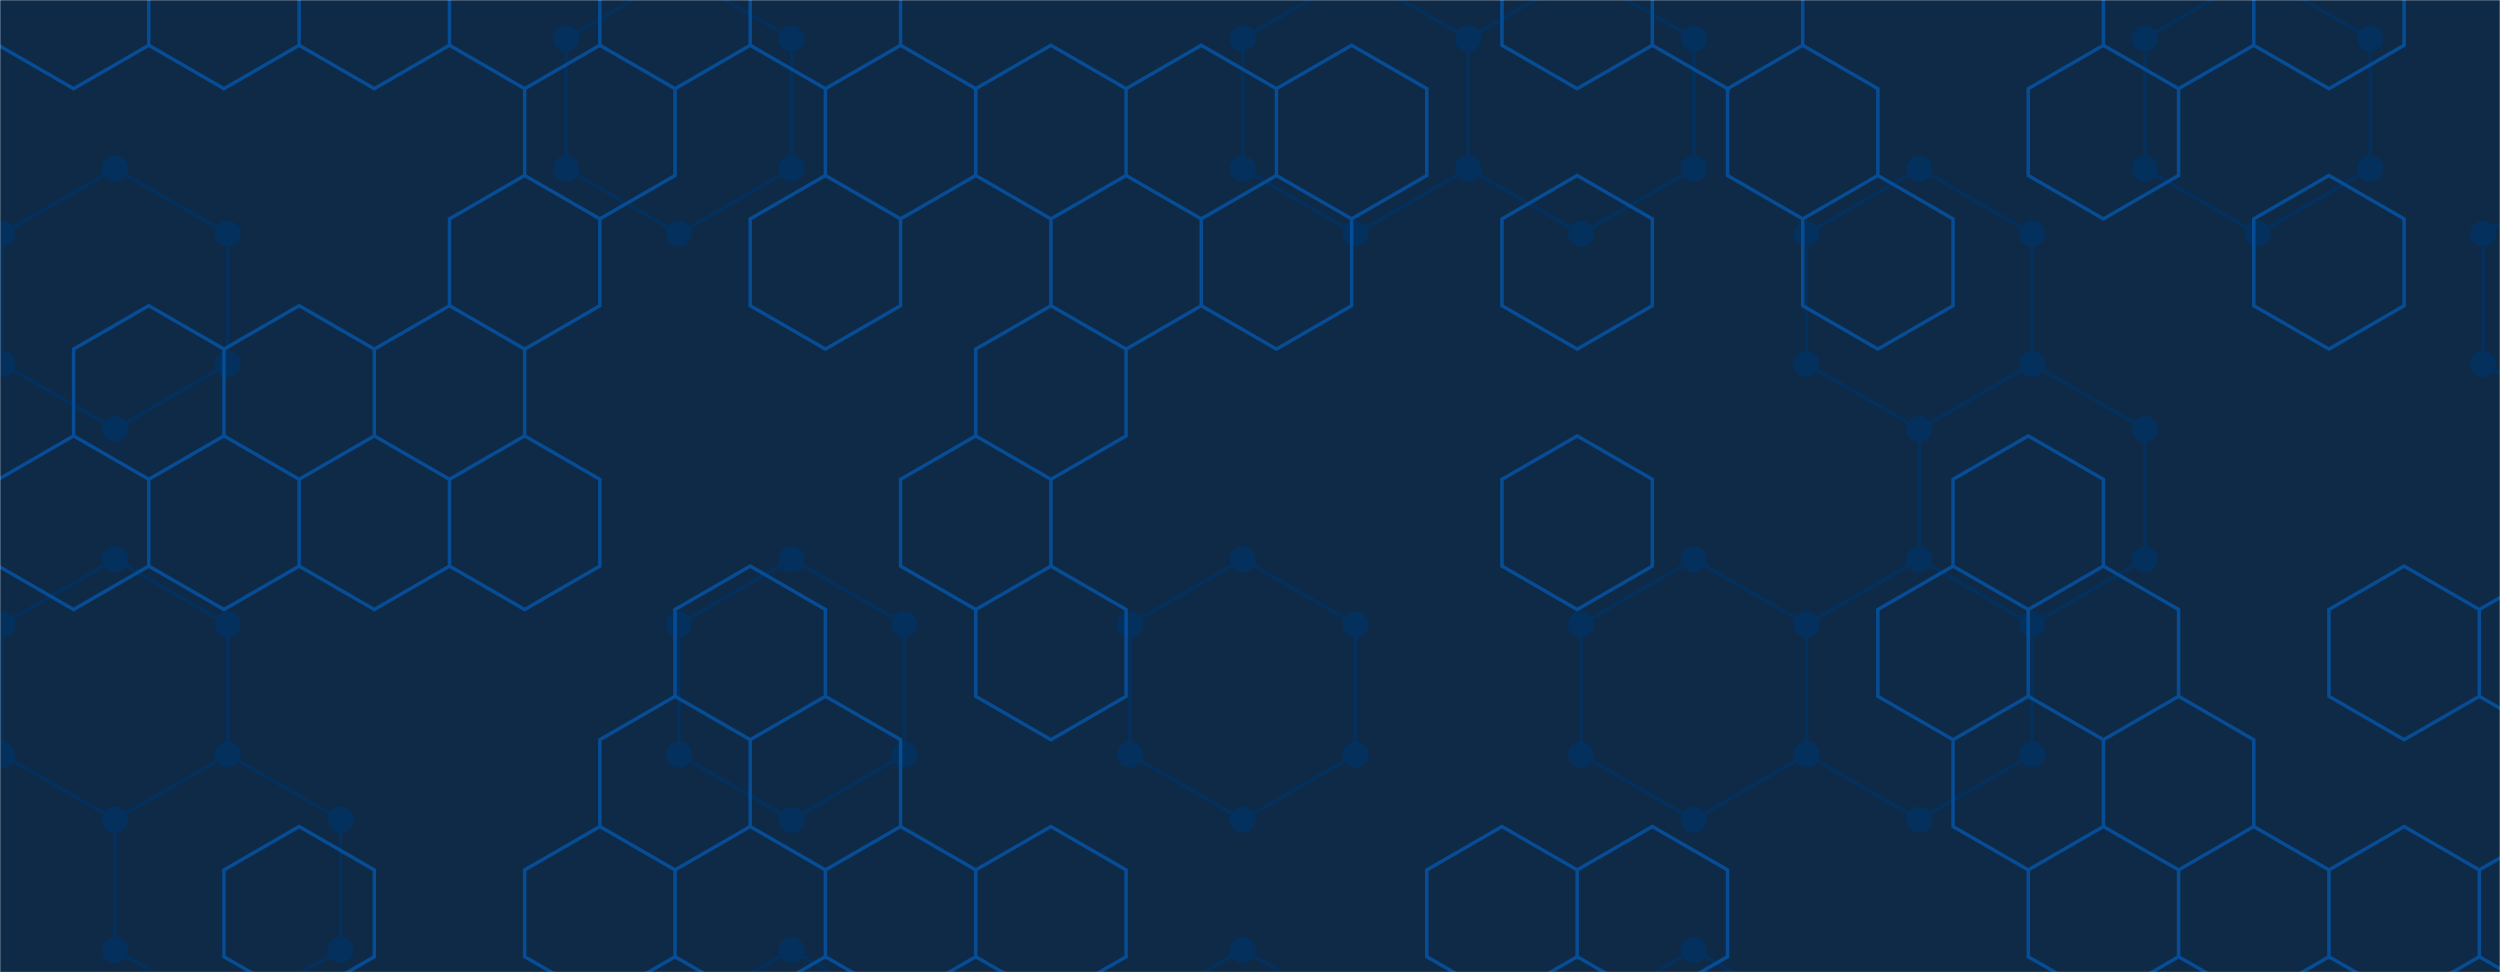 <svg xmlns="http://www.w3.org/2000/svg" version="1.1" xmlns:xlink="http://www.w3.org/1999/xlink" xmlns:svgjs="http://svgjs.com/svgjs" width="1440" height="560" preserveAspectRatio="none" viewBox="0 0 1440 560"><g mask="url(&quot;#SvgjsMask1000&quot;)" fill="none"><rect width="1440" height="560" x="0" y="0" fill="#0e2a47"></rect><path d="M66.25 97.16L131.21 134.66L131.21 209.66L66.25 247.16L1.3 209.66L1.3 134.66zM66.25 322.16L131.21 359.66L131.21 434.66L66.25 472.16L1.3 434.66L1.3 359.66zM131.21 434.66L196.16 472.16L196.16 547.16L131.21 584.66L66.25 547.16L66.25 472.16zM391.02 -15.34L455.98 22.16L455.98 97.16L391.02 134.66L326.07 97.16L326.07 22.16zM455.98 322.16L520.93 359.66L520.93 434.66L455.98 472.16L391.02 434.66L391.02 359.66zM455.98 547.16L520.93 584.66L520.93 659.66L455.98 697.16L391.02 659.66L391.02 584.66zM715.79 322.16L780.75 359.66L780.75 434.66L715.79 472.16L650.84 434.66L650.84 359.66zM715.79 547.16L780.75 584.66L780.75 659.66L715.79 697.16L650.84 659.66L650.84 584.66zM780.74 -15.34L845.7 22.16L845.7 97.16L780.74 134.66L715.79 97.16L715.79 22.16zM910.65 -15.34L975.61 22.16L975.61 97.16L910.65 134.66L845.7 97.16L845.7 22.16zM975.61 322.16L1040.56 359.66L1040.56 434.66L975.61 472.16L910.65 434.66L910.65 359.66zM975.61 547.16L1040.56 584.66L1040.56 659.66L975.61 697.16L910.65 659.66L910.65 584.66zM1105.51 97.16L1170.47 134.66L1170.47 209.66L1105.51 247.16L1040.56 209.66L1040.56 134.66zM1105.51 322.16L1170.47 359.66L1170.47 434.66L1105.51 472.16L1040.56 434.66L1040.56 359.66zM1170.47 209.66L1235.42 247.16L1235.42 322.16L1170.47 359.66L1105.51 322.16L1105.51 247.16zM1300.38 -15.34L1365.33 22.16L1365.33 97.16L1300.38 134.66L1235.42 97.16L1235.42 22.16zM1495.24 97.16L1560.19 134.66L1560.19 209.66L1495.24 247.16L1430.28 209.66L1430.28 134.66z" stroke="#03305d" stroke-width="2"></path><path d="M58.75 97.16 a7.5 7.5 0 1 0 15 0 a7.5 7.5 0 1 0 -15 0zM123.71 134.66 a7.5 7.5 0 1 0 15 0 a7.5 7.5 0 1 0 -15 0zM123.71 209.66 a7.5 7.5 0 1 0 15 0 a7.5 7.5 0 1 0 -15 0zM58.75 247.16 a7.5 7.5 0 1 0 15 0 a7.5 7.5 0 1 0 -15 0zM-6.2 209.66 a7.5 7.5 0 1 0 15 0 a7.5 7.5 0 1 0 -15 0zM-6.2 134.66 a7.5 7.5 0 1 0 15 0 a7.5 7.5 0 1 0 -15 0zM58.75 322.16 a7.5 7.5 0 1 0 15 0 a7.5 7.5 0 1 0 -15 0zM123.71 359.66 a7.5 7.5 0 1 0 15 0 a7.5 7.5 0 1 0 -15 0zM123.71 434.66 a7.5 7.5 0 1 0 15 0 a7.5 7.5 0 1 0 -15 0zM58.75 472.16 a7.5 7.5 0 1 0 15 0 a7.5 7.5 0 1 0 -15 0zM-6.2 434.66 a7.5 7.5 0 1 0 15 0 a7.5 7.5 0 1 0 -15 0zM-6.2 359.66 a7.5 7.5 0 1 0 15 0 a7.5 7.5 0 1 0 -15 0zM188.66 472.16 a7.5 7.5 0 1 0 15 0 a7.5 7.5 0 1 0 -15 0zM188.66 547.16 a7.5 7.5 0 1 0 15 0 a7.5 7.5 0 1 0 -15 0zM123.71 584.66 a7.5 7.5 0 1 0 15 0 a7.5 7.5 0 1 0 -15 0zM58.75 547.16 a7.5 7.5 0 1 0 15 0 a7.5 7.5 0 1 0 -15 0zM383.52 -15.34 a7.5 7.5 0 1 0 15 0 a7.5 7.5 0 1 0 -15 0zM448.48 22.16 a7.5 7.5 0 1 0 15 0 a7.5 7.5 0 1 0 -15 0zM448.48 97.16 a7.5 7.5 0 1 0 15 0 a7.5 7.5 0 1 0 -15 0zM383.52 134.66 a7.5 7.5 0 1 0 15 0 a7.5 7.5 0 1 0 -15 0zM318.57 97.16 a7.5 7.5 0 1 0 15 0 a7.5 7.5 0 1 0 -15 0zM318.57 22.16 a7.5 7.5 0 1 0 15 0 a7.5 7.5 0 1 0 -15 0zM448.48 322.16 a7.5 7.5 0 1 0 15 0 a7.5 7.5 0 1 0 -15 0zM513.43 359.66 a7.5 7.5 0 1 0 15 0 a7.5 7.5 0 1 0 -15 0zM513.43 434.66 a7.5 7.5 0 1 0 15 0 a7.5 7.5 0 1 0 -15 0zM448.48 472.16 a7.5 7.5 0 1 0 15 0 a7.5 7.5 0 1 0 -15 0zM383.52 434.66 a7.5 7.5 0 1 0 15 0 a7.5 7.5 0 1 0 -15 0zM383.52 359.66 a7.5 7.5 0 1 0 15 0 a7.5 7.5 0 1 0 -15 0zM448.48 547.16 a7.5 7.5 0 1 0 15 0 a7.5 7.5 0 1 0 -15 0zM513.43 584.66 a7.5 7.5 0 1 0 15 0 a7.5 7.5 0 1 0 -15 0zM513.43 659.66 a7.5 7.5 0 1 0 15 0 a7.5 7.5 0 1 0 -15 0zM448.48 697.16 a7.5 7.5 0 1 0 15 0 a7.5 7.5 0 1 0 -15 0zM383.52 659.66 a7.5 7.5 0 1 0 15 0 a7.5 7.5 0 1 0 -15 0zM383.52 584.66 a7.5 7.5 0 1 0 15 0 a7.5 7.5 0 1 0 -15 0zM708.29 322.16 a7.5 7.5 0 1 0 15 0 a7.5 7.5 0 1 0 -15 0zM773.25 359.66 a7.5 7.5 0 1 0 15 0 a7.5 7.5 0 1 0 -15 0zM773.25 434.66 a7.5 7.5 0 1 0 15 0 a7.5 7.5 0 1 0 -15 0zM708.29 472.16 a7.5 7.5 0 1 0 15 0 a7.5 7.5 0 1 0 -15 0zM643.34 434.66 a7.5 7.5 0 1 0 15 0 a7.5 7.5 0 1 0 -15 0zM643.34 359.66 a7.5 7.5 0 1 0 15 0 a7.5 7.5 0 1 0 -15 0zM708.29 547.16 a7.5 7.5 0 1 0 15 0 a7.5 7.5 0 1 0 -15 0zM773.25 584.66 a7.5 7.5 0 1 0 15 0 a7.5 7.5 0 1 0 -15 0zM773.25 659.66 a7.5 7.5 0 1 0 15 0 a7.5 7.5 0 1 0 -15 0zM708.29 697.16 a7.5 7.5 0 1 0 15 0 a7.5 7.5 0 1 0 -15 0zM643.34 659.66 a7.5 7.5 0 1 0 15 0 a7.5 7.5 0 1 0 -15 0zM643.34 584.66 a7.5 7.5 0 1 0 15 0 a7.5 7.5 0 1 0 -15 0zM773.24 -15.34 a7.5 7.5 0 1 0 15 0 a7.5 7.5 0 1 0 -15 0zM838.2 22.16 a7.5 7.5 0 1 0 15 0 a7.5 7.5 0 1 0 -15 0zM838.2 97.16 a7.5 7.5 0 1 0 15 0 a7.5 7.5 0 1 0 -15 0zM773.24 134.66 a7.5 7.5 0 1 0 15 0 a7.5 7.5 0 1 0 -15 0zM708.29 97.16 a7.5 7.5 0 1 0 15 0 a7.5 7.5 0 1 0 -15 0zM708.29 22.16 a7.5 7.5 0 1 0 15 0 a7.5 7.5 0 1 0 -15 0zM903.15 -15.34 a7.5 7.5 0 1 0 15 0 a7.5 7.5 0 1 0 -15 0zM968.11 22.16 a7.5 7.5 0 1 0 15 0 a7.5 7.5 0 1 0 -15 0zM968.11 97.16 a7.5 7.5 0 1 0 15 0 a7.5 7.5 0 1 0 -15 0zM903.15 134.66 a7.5 7.5 0 1 0 15 0 a7.5 7.5 0 1 0 -15 0zM968.11 322.16 a7.5 7.5 0 1 0 15 0 a7.5 7.5 0 1 0 -15 0zM1033.06 359.66 a7.5 7.5 0 1 0 15 0 a7.5 7.5 0 1 0 -15 0zM1033.06 434.66 a7.5 7.5 0 1 0 15 0 a7.5 7.5 0 1 0 -15 0zM968.11 472.16 a7.5 7.5 0 1 0 15 0 a7.5 7.5 0 1 0 -15 0zM903.15 434.66 a7.5 7.5 0 1 0 15 0 a7.5 7.5 0 1 0 -15 0zM903.15 359.66 a7.5 7.5 0 1 0 15 0 a7.5 7.5 0 1 0 -15 0zM968.11 547.16 a7.5 7.5 0 1 0 15 0 a7.5 7.5 0 1 0 -15 0zM1033.06 584.66 a7.5 7.5 0 1 0 15 0 a7.5 7.5 0 1 0 -15 0zM1033.06 659.66 a7.5 7.5 0 1 0 15 0 a7.5 7.5 0 1 0 -15 0zM968.11 697.16 a7.5 7.5 0 1 0 15 0 a7.5 7.5 0 1 0 -15 0zM903.15 659.66 a7.5 7.5 0 1 0 15 0 a7.5 7.5 0 1 0 -15 0zM903.15 584.66 a7.5 7.5 0 1 0 15 0 a7.5 7.5 0 1 0 -15 0zM1098.01 97.16 a7.5 7.5 0 1 0 15 0 a7.5 7.5 0 1 0 -15 0zM1162.97 134.66 a7.5 7.5 0 1 0 15 0 a7.5 7.5 0 1 0 -15 0zM1162.97 209.66 a7.5 7.5 0 1 0 15 0 a7.5 7.5 0 1 0 -15 0zM1098.01 247.16 a7.5 7.5 0 1 0 15 0 a7.5 7.5 0 1 0 -15 0zM1033.06 209.66 a7.5 7.5 0 1 0 15 0 a7.5 7.5 0 1 0 -15 0zM1033.06 134.66 a7.5 7.5 0 1 0 15 0 a7.5 7.5 0 1 0 -15 0zM1098.01 322.16 a7.5 7.5 0 1 0 15 0 a7.5 7.5 0 1 0 -15 0zM1162.97 359.66 a7.5 7.5 0 1 0 15 0 a7.5 7.5 0 1 0 -15 0zM1162.97 434.66 a7.5 7.5 0 1 0 15 0 a7.5 7.5 0 1 0 -15 0zM1098.01 472.16 a7.5 7.5 0 1 0 15 0 a7.5 7.5 0 1 0 -15 0zM1227.92 247.16 a7.5 7.5 0 1 0 15 0 a7.5 7.5 0 1 0 -15 0zM1227.92 322.16 a7.5 7.5 0 1 0 15 0 a7.5 7.5 0 1 0 -15 0zM1292.88 -15.34 a7.5 7.5 0 1 0 15 0 a7.5 7.5 0 1 0 -15 0zM1357.83 22.16 a7.5 7.5 0 1 0 15 0 a7.5 7.5 0 1 0 -15 0zM1357.83 97.16 a7.5 7.5 0 1 0 15 0 a7.5 7.5 0 1 0 -15 0zM1292.88 134.66 a7.5 7.5 0 1 0 15 0 a7.5 7.5 0 1 0 -15 0zM1227.92 97.16 a7.5 7.5 0 1 0 15 0 a7.5 7.5 0 1 0 -15 0zM1227.92 22.16 a7.5 7.5 0 1 0 15 0 a7.5 7.5 0 1 0 -15 0zM1487.74 97.16 a7.5 7.5 0 1 0 15 0 a7.5 7.5 0 1 0 -15 0zM1552.69 134.66 a7.5 7.5 0 1 0 15 0 a7.5 7.5 0 1 0 -15 0zM1552.69 209.66 a7.5 7.5 0 1 0 15 0 a7.5 7.5 0 1 0 -15 0zM1487.74 247.16 a7.5 7.5 0 1 0 15 0 a7.5 7.5 0 1 0 -15 0zM1422.78 209.66 a7.5 7.5 0 1 0 15 0 a7.5 7.5 0 1 0 -15 0zM1422.78 134.66 a7.5 7.5 0 1 0 15 0 a7.5 7.5 0 1 0 -15 0z" fill="#03305d"></path><path d="M42.39 -48.92L85.69 -23.92L85.69 26.08L42.39 51.08L-0.91 26.08L-0.91 -23.92zM85.69 176.08L129 201.08L129 251.08L85.69 276.08L42.39 251.08L42.39 201.08zM42.39 251.08L85.69 276.08L85.69 326.08L42.39 351.08L-0.91 326.08L-0.91 276.08zM129 -48.92L172.3 -23.92L172.3 26.08L129 51.08L85.69 26.08L85.69 -23.92zM172.3 176.08L215.6 201.08L215.6 251.08L172.3 276.08L129 251.08L129 201.08zM129 251.08L172.3 276.08L172.3 326.08L129 351.08L85.69 326.08L85.69 276.08zM172.3 476.08L215.6 501.08L215.6 551.08L172.3 576.08L129 551.08L129 501.08zM215.6 -48.92L258.9 -23.92L258.9 26.08L215.6 51.08L172.3 26.08L172.3 -23.92zM258.9 176.08L302.2 201.08L302.2 251.08L258.9 276.08L215.6 251.08L215.6 201.08zM215.6 251.08L258.9 276.08L258.9 326.08L215.6 351.08L172.3 326.08L172.3 276.08zM302.2 -48.92L345.51 -23.92L345.51 26.08L302.2 51.08L258.9 26.08L258.9 -23.92zM345.51 26.08L388.81 51.08L388.81 101.08L345.51 126.08L302.2 101.08L302.2 51.08zM302.2 101.08L345.51 126.08L345.51 176.08L302.2 201.08L258.9 176.08L258.9 126.08zM302.2 251.08L345.51 276.08L345.51 326.08L302.2 351.08L258.9 326.08L258.9 276.08zM345.51 476.08L388.81 501.08L388.81 551.08L345.51 576.08L302.2 551.08L302.2 501.08zM388.81 -48.92L432.11 -23.92L432.11 26.08L388.81 51.08L345.51 26.08L345.51 -23.92zM432.11 326.08L475.42 351.08L475.42 401.08L432.11 426.08L388.81 401.08L388.81 351.08zM388.81 401.08L432.11 426.08L432.11 476.08L388.81 501.08L345.51 476.08L345.51 426.08zM432.11 476.08L475.42 501.08L475.42 551.08L432.11 576.08L388.81 551.08L388.81 501.08zM475.42 -48.92L518.72 -23.92L518.72 26.08L475.42 51.08L432.11 26.08L432.11 -23.92zM518.72 26.08L562.02 51.08L562.02 101.08L518.72 126.08L475.42 101.08L475.42 51.08zM475.42 101.08L518.72 126.08L518.72 176.08L475.42 201.08L432.11 176.08L432.11 126.08zM475.42 401.08L518.72 426.08L518.72 476.08L475.42 501.08L432.11 476.08L432.11 426.08zM518.72 476.08L562.02 501.08L562.02 551.08L518.72 576.08L475.42 551.08L475.42 501.08zM605.32 26.08L648.63 51.08L648.63 101.08L605.32 126.08L562.02 101.08L562.02 51.08zM605.32 176.08L648.63 201.08L648.63 251.08L605.32 276.08L562.02 251.08L562.02 201.08zM562.02 251.08L605.32 276.08L605.32 326.08L562.02 351.08L518.72 326.08L518.72 276.08zM605.32 326.08L648.63 351.08L648.63 401.08L605.32 426.08L562.02 401.08L562.02 351.08zM605.32 476.08L648.63 501.08L648.63 551.08L605.32 576.08L562.02 551.08L562.02 501.08zM691.93 26.08L735.23 51.08L735.23 101.08L691.93 126.08L648.63 101.08L648.63 51.08zM648.63 101.08L691.93 126.08L691.93 176.08L648.63 201.08L605.32 176.08L605.32 126.08zM778.53 26.08L821.84 51.08L821.84 101.08L778.53 126.08L735.23 101.08L735.23 51.08zM735.23 101.08L778.53 126.08L778.53 176.08L735.23 201.08L691.93 176.08L691.93 126.08zM865.14 476.08L908.44 501.08L908.44 551.08L865.14 576.08L821.84 551.08L821.84 501.08zM908.44 -48.92L951.74 -23.92L951.74 26.08L908.44 51.08L865.14 26.08L865.14 -23.92zM908.44 101.08L951.74 126.08L951.74 176.08L908.44 201.08L865.14 176.08L865.14 126.08zM908.44 251.08L951.74 276.08L951.74 326.08L908.44 351.08L865.14 326.08L865.14 276.08zM951.74 476.08L995.05 501.08L995.05 551.08L951.74 576.08L908.44 551.08L908.44 501.08zM995.05 -48.92L1038.35 -23.92L1038.35 26.08L995.05 51.08L951.74 26.08L951.74 -23.92zM1038.35 26.08L1081.65 51.08L1081.65 101.08L1038.35 126.08L995.05 101.08L995.05 51.08zM1081.65 101.08L1124.95 126.08L1124.95 176.08L1081.65 201.08L1038.35 176.08L1038.35 126.08zM1124.95 326.08L1168.26 351.08L1168.26 401.08L1124.95 426.08L1081.65 401.08L1081.65 351.08zM1211.56 26.08L1254.86 51.08L1254.86 101.08L1211.56 126.08L1168.26 101.08L1168.26 51.08zM1168.26 251.08L1211.56 276.08L1211.56 326.08L1168.26 351.08L1124.95 326.08L1124.95 276.08zM1211.56 326.08L1254.86 351.08L1254.86 401.08L1211.56 426.08L1168.26 401.08L1168.26 351.08zM1168.26 401.08L1211.56 426.08L1211.56 476.08L1168.26 501.08L1124.95 476.08L1124.95 426.08zM1211.56 476.08L1254.86 501.08L1254.86 551.08L1211.56 576.08L1168.26 551.08L1168.26 501.08zM1254.86 -48.92L1298.16 -23.92L1298.16 26.08L1254.86 51.08L1211.56 26.08L1211.56 -23.92zM1254.86 401.08L1298.16 426.08L1298.16 476.08L1254.86 501.08L1211.56 476.08L1211.56 426.08zM1298.16 476.08L1341.47 501.08L1341.47 551.08L1298.16 576.08L1254.86 551.08L1254.86 501.08zM1341.47 -48.92L1384.77 -23.92L1384.77 26.08L1341.47 51.08L1298.16 26.08L1298.16 -23.92zM1341.47 101.08L1384.77 126.08L1384.77 176.08L1341.47 201.08L1298.16 176.08L1298.16 126.08zM1384.77 326.08L1428.07 351.08L1428.07 401.08L1384.77 426.08L1341.47 401.08L1341.47 351.08zM1384.77 476.08L1428.07 501.08L1428.07 551.08L1384.77 576.08L1341.47 551.08L1341.47 501.08zM1471.37 326.08L1514.68 351.08L1514.68 401.08L1471.37 426.08L1428.07 401.08L1428.07 351.08zM1471.37 476.08L1514.68 501.08L1514.68 551.08L1471.37 576.08L1428.07 551.08L1428.07 501.08z" stroke="rgba(6, 80, 156, 0.93)" stroke-width="2"></path></g><defs><mask id="SvgjsMask1000"><rect width="1440" height="560" fill="#ffffff"></rect></mask></defs></svg>